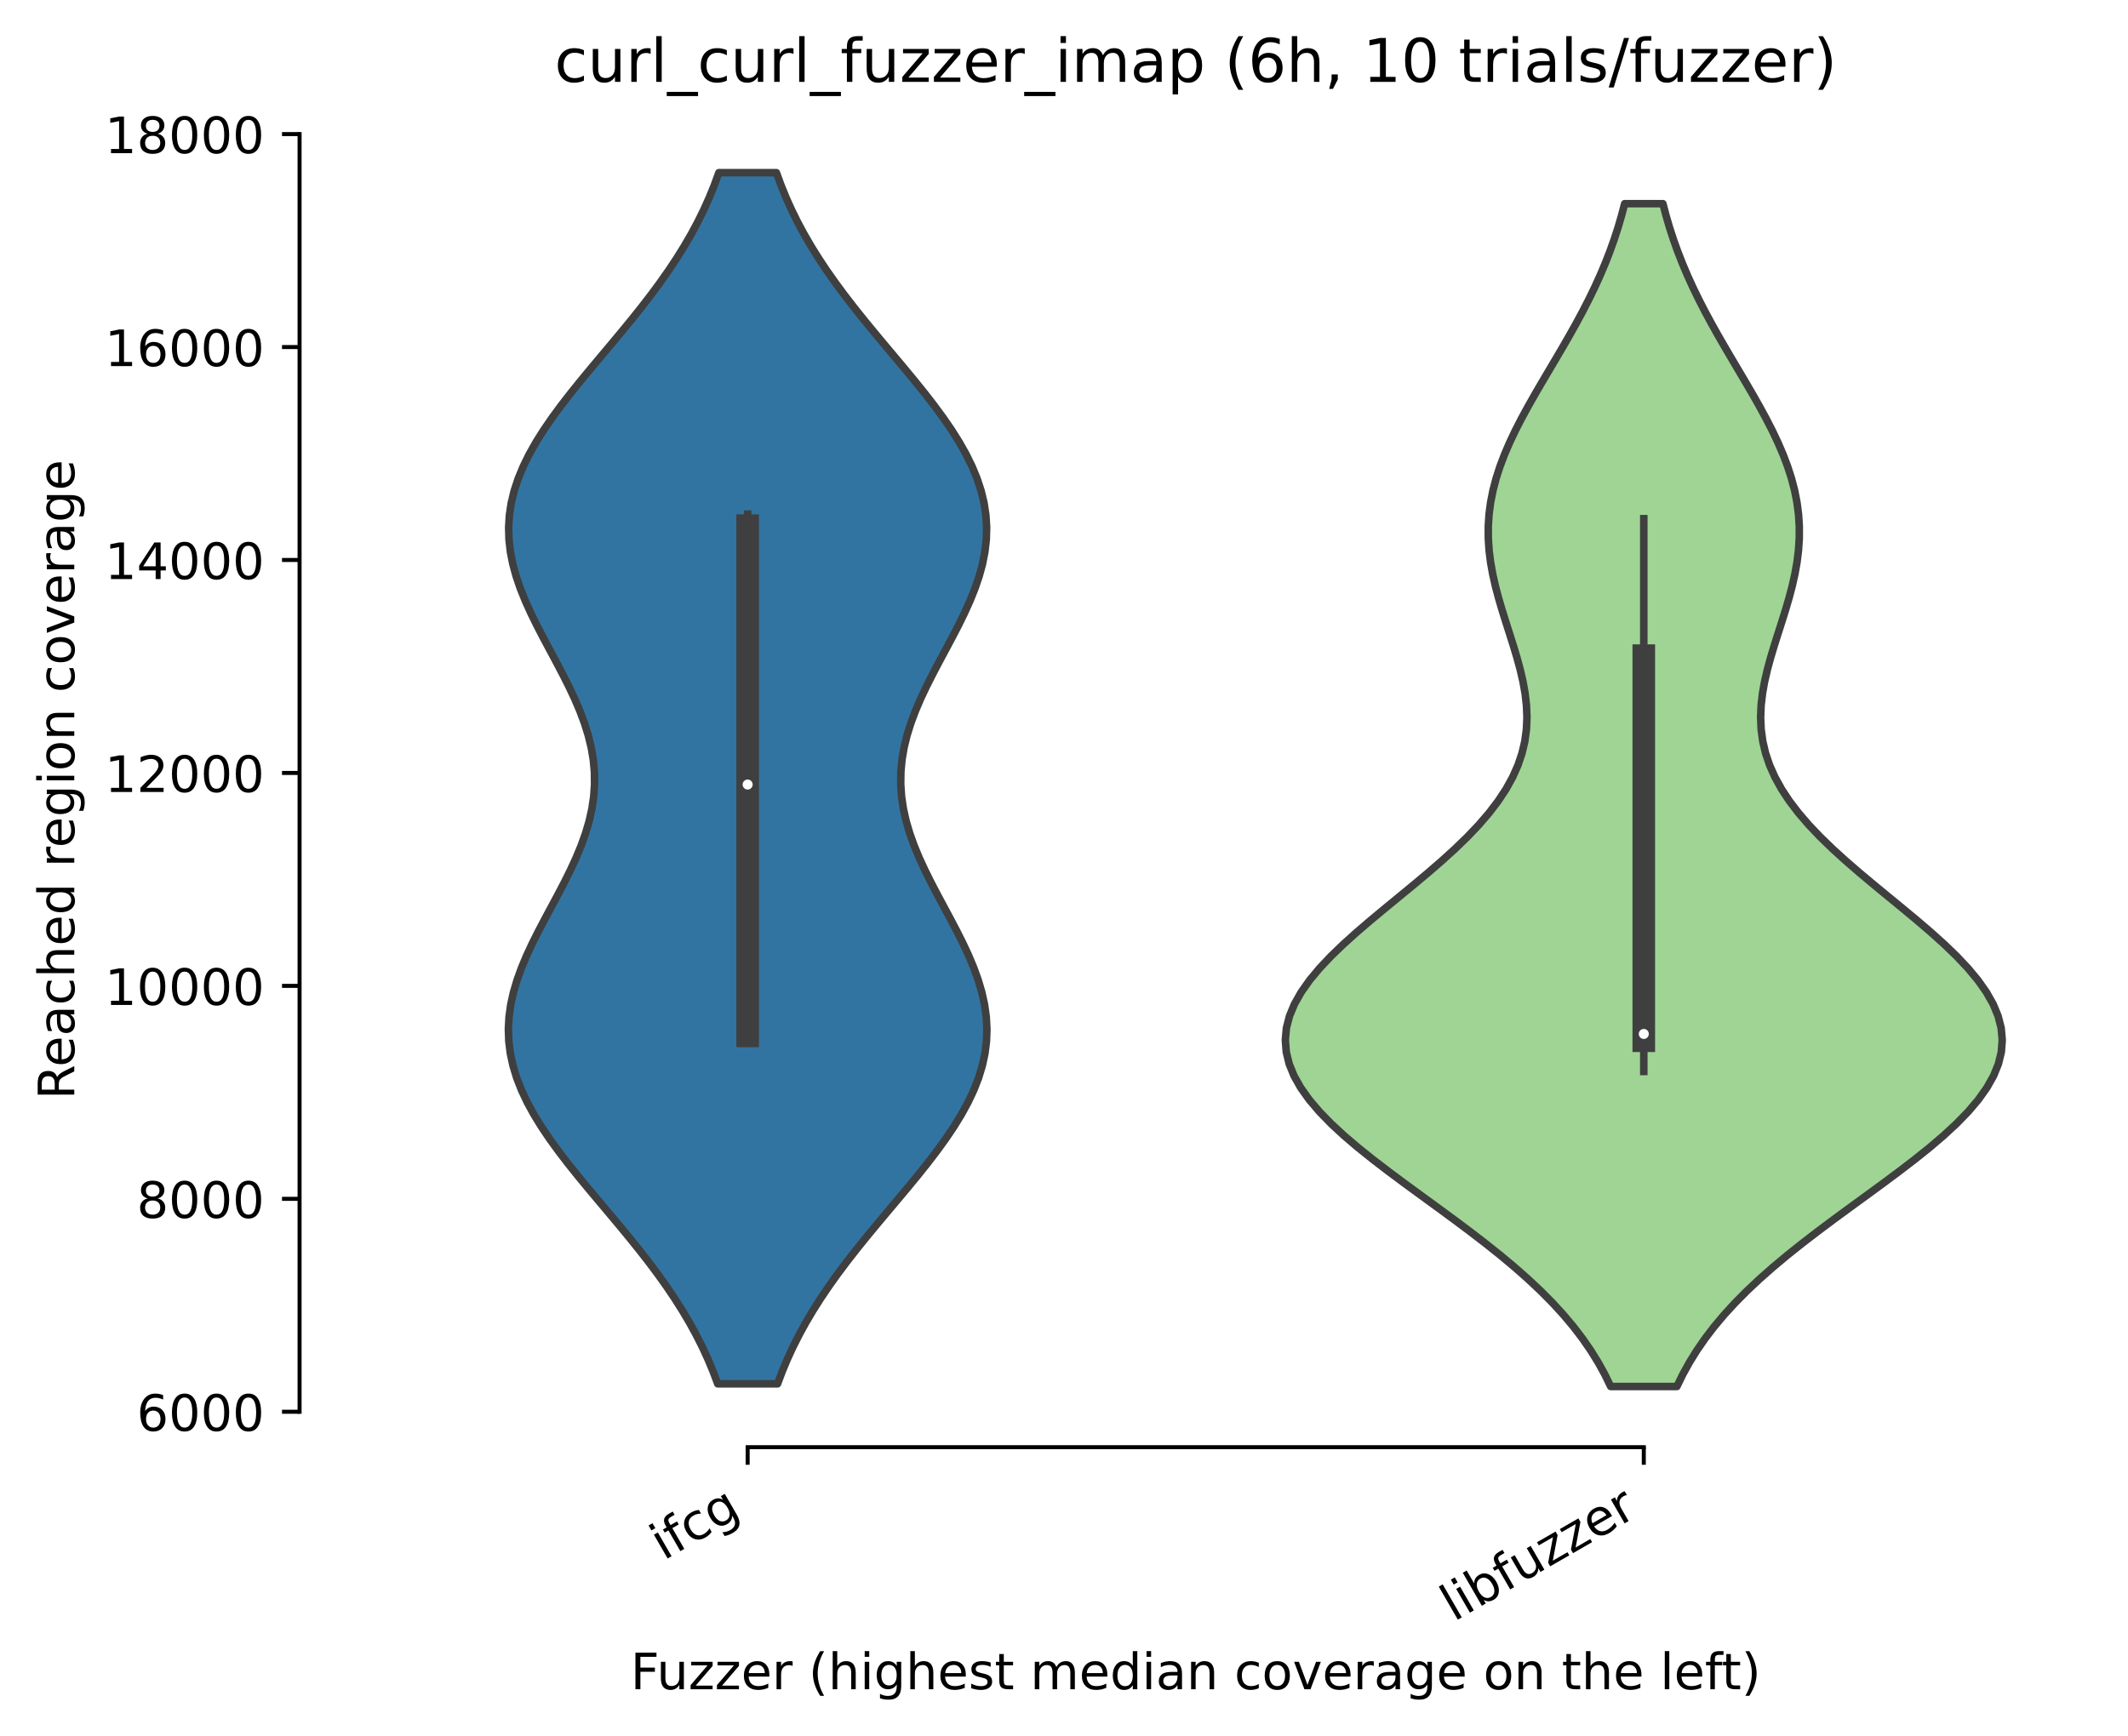 <?xml version="1.0" encoding="utf-8" standalone="no"?>
<!DOCTYPE svg PUBLIC "-//W3C//DTD SVG 1.1//EN"
  "http://www.w3.org/Graphics/SVG/1.1/DTD/svg11.dtd">
<!-- Created with matplotlib (https://matplotlib.org/) -->
<svg height="345.951pt" version="1.1" viewBox="0 0 424.011 345.951" width="424.011pt" xmlns="http://www.w3.org/2000/svg" xmlns:xlink="http://www.w3.org/1999/xlink">
 <defs>
  <style type="text/css">*{stroke-linecap:butt;stroke-linejoin:round;}</style>
 </defs>
 <g id="figure_1">
  <g id="patch_1">
   <path d="M 0 345.951 
L 424.011 345.951 
L 424.011 0 
L 0 0 
z
" style="fill:#ffffff;"/>
  </g>
  <g id="axes_1">
   <g id="patch_2">
    <path d="M 59.691 288.43 
L 416.811 288.43 
L 416.811 22.318 
L 59.691 22.318 
z
" style="fill:#ffffff;"/>
   </g>
   <g id="PolyCollection_1">
    <defs>
     <path d="M 154.93 -70.146 
L 143.011 -70.146 
L 142.094 -72.584 
L 141.076 -75.023 
L 139.954 -77.461 
L 138.726 -79.899 
L 137.389 -82.338 
L 135.945 -84.776 
L 134.396 -87.214 
L 132.746 -89.652 
L 131.002 -92.091 
L 129.172 -94.529 
L 127.267 -96.967 
L 125.3 -99.406 
L 123.287 -101.844 
L 121.245 -104.282 
L 119.193 -106.721 
L 117.152 -109.159 
L 115.144 -111.597 
L 113.192 -114.035 
L 111.32 -116.474 
L 109.549 -118.912 
L 107.903 -121.35 
L 106.403 -123.789 
L 105.068 -126.227 
L 103.917 -128.665 
L 102.962 -131.103 
L 102.217 -133.542 
L 101.689 -135.98 
L 101.381 -138.418 
L 101.295 -140.857 
L 101.427 -143.295 
L 101.768 -145.733 
L 102.306 -148.172 
L 103.026 -150.61 
L 103.907 -153.048 
L 104.929 -155.486 
L 106.064 -157.925 
L 107.286 -160.363 
L 108.567 -162.801 
L 109.875 -165.24 
L 111.181 -167.678 
L 112.455 -170.116 
L 113.667 -172.555 
L 114.791 -174.993 
L 115.801 -177.431 
L 116.675 -179.869 
L 117.392 -182.308 
L 117.938 -184.746 
L 118.299 -187.184 
L 118.468 -189.623 
L 118.441 -192.061 
L 118.219 -194.499 
L 117.807 -196.937 
L 117.214 -199.376 
L 116.453 -201.814 
L 115.541 -204.252 
L 114.499 -206.691 
L 113.351 -209.129 
L 112.121 -211.567 
L 110.838 -214.006 
L 109.532 -216.444 
L 108.232 -218.882 
L 106.968 -221.32 
L 105.771 -223.759 
L 104.668 -226.197 
L 103.687 -228.635 
L 102.851 -231.074 
L 102.183 -233.512 
L 101.701 -235.95 
L 101.419 -238.388 
L 101.349 -240.827 
L 101.497 -243.265 
L 101.866 -245.703 
L 102.455 -248.142 
L 103.258 -250.58 
L 104.267 -253.018 
L 105.469 -255.457 
L 106.848 -257.895 
L 108.388 -260.333 
L 110.067 -262.771 
L 111.864 -265.21 
L 113.757 -267.648 
L 115.723 -270.086 
L 117.738 -272.525 
L 119.78 -274.963 
L 121.827 -277.401 
L 123.859 -279.84 
L 125.857 -282.278 
L 127.805 -284.716 
L 129.687 -287.154 
L 131.492 -289.593 
L 133.208 -292.031 
L 134.829 -294.469 
L 136.347 -296.908 
L 137.761 -299.346 
L 139.066 -301.784 
L 140.265 -304.222 
L 141.357 -306.661 
L 142.347 -309.099 
L 143.237 -311.537 
L 154.704 -311.537 
L 154.704 -311.537 
L 155.595 -309.099 
L 156.584 -306.661 
L 157.676 -304.222 
L 158.875 -301.784 
L 160.181 -299.346 
L 161.594 -296.908 
L 163.113 -294.469 
L 164.733 -292.031 
L 166.45 -289.593 
L 168.254 -287.154 
L 170.137 -284.716 
L 172.084 -282.278 
L 174.083 -279.84 
L 176.115 -277.401 
L 178.162 -274.963 
L 180.203 -272.525 
L 182.218 -270.086 
L 184.184 -267.648 
L 186.077 -265.21 
L 187.874 -262.771 
L 189.554 -260.333 
L 191.093 -257.895 
L 192.473 -255.457 
L 193.675 -253.018 
L 194.683 -250.58 
L 195.487 -248.142 
L 196.075 -245.703 
L 196.444 -243.265 
L 196.592 -240.827 
L 196.522 -238.388 
L 196.24 -235.95 
L 195.758 -233.512 
L 195.09 -231.074 
L 194.254 -228.635 
L 193.273 -226.197 
L 192.17 -223.759 
L 190.973 -221.32 
L 189.709 -218.882 
L 188.409 -216.444 
L 187.103 -214.006 
L 185.82 -211.567 
L 184.591 -209.129 
L 183.442 -206.691 
L 182.4 -204.252 
L 181.488 -201.814 
L 180.727 -199.376 
L 180.134 -196.937 
L 179.722 -194.499 
L 179.5 -192.061 
L 179.473 -189.623 
L 179.642 -187.184 
L 180.004 -184.746 
L 180.549 -182.308 
L 181.266 -179.869 
L 182.14 -177.431 
L 183.15 -174.993 
L 184.274 -172.555 
L 185.486 -170.116 
L 186.76 -167.678 
L 188.066 -165.24 
L 189.375 -162.801 
L 190.655 -160.363 
L 191.877 -157.925 
L 193.013 -155.486 
L 194.034 -153.048 
L 194.916 -150.61 
L 195.635 -148.172 
L 196.173 -145.733 
L 196.514 -143.295 
L 196.646 -140.857 
L 196.56 -138.418 
L 196.253 -135.98 
L 195.724 -133.542 
L 194.979 -131.103 
L 194.025 -128.665 
L 192.873 -126.227 
L 191.538 -123.789 
L 190.038 -121.35 
L 188.392 -118.912 
L 186.622 -116.474 
L 184.749 -114.035 
L 182.797 -111.597 
L 180.789 -109.159 
L 178.748 -106.721 
L 176.696 -104.282 
L 174.654 -101.844 
L 172.641 -99.406 
L 170.675 -96.967 
L 168.77 -94.529 
L 166.94 -92.091 
L 165.195 -89.652 
L 163.545 -87.214 
L 161.996 -84.776 
L 160.552 -82.338 
L 159.216 -79.899 
L 157.987 -77.461 
L 156.865 -75.023 
L 155.847 -72.584 
L 154.93 -70.146 
z
" id="m074fa881f8" style="stroke:#3f3f3f;stroke-width:1.5;"/>
    </defs>
    <g clip-path="url(#pdf37f280e2)">
     <use style="fill:#3274a1;stroke:#3f3f3f;stroke-width:1.5;" x="0" xlink:href="#m074fa881f8" y="345.951"/>
    </g>
   </g>
   <g id="PolyCollection_2">
    <defs>
     <path d="M 334.129 -69.617 
L 320.932 -69.617 
L 319.772 -71.999 
L 318.46 -74.38 
L 316.986 -76.761 
L 315.343 -79.142 
L 313.523 -81.524 
L 311.524 -83.905 
L 309.343 -86.286 
L 306.982 -88.667 
L 304.447 -91.049 
L 301.747 -93.43 
L 298.895 -95.811 
L 295.908 -98.192 
L 292.809 -100.574 
L 289.623 -102.955 
L 286.38 -105.336 
L 283.114 -107.717 
L 279.861 -110.098 
L 276.661 -112.48 
L 273.554 -114.861 
L 270.584 -117.242 
L 267.791 -119.623 
L 265.217 -122.005 
L 262.901 -124.386 
L 260.879 -126.767 
L 259.183 -129.148 
L 257.839 -131.53 
L 256.87 -133.911 
L 256.29 -136.292 
L 256.107 -138.673 
L 256.322 -141.055 
L 256.93 -143.436 
L 257.917 -145.817 
L 259.263 -148.198 
L 260.941 -150.58 
L 262.92 -152.961 
L 265.163 -155.342 
L 267.629 -157.723 
L 270.273 -160.105 
L 273.049 -162.486 
L 275.911 -164.867 
L 278.812 -167.248 
L 281.705 -169.63 
L 284.547 -172.011 
L 287.298 -174.392 
L 289.918 -176.773 
L 292.376 -179.155 
L 294.642 -181.536 
L 296.693 -183.917 
L 298.511 -186.298 
L 300.081 -188.679 
L 301.398 -191.061 
L 302.458 -193.442 
L 303.263 -195.823 
L 303.822 -198.204 
L 304.146 -200.586 
L 304.25 -202.967 
L 304.155 -205.348 
L 303.883 -207.729 
L 303.458 -210.111 
L 302.907 -212.492 
L 302.26 -214.873 
L 301.545 -217.254 
L 300.791 -219.636 
L 300.028 -222.017 
L 299.284 -224.398 
L 298.586 -226.779 
L 297.957 -229.161 
L 297.422 -231.542 
L 296.998 -233.923 
L 296.702 -236.304 
L 296.548 -238.686 
L 296.545 -241.067 
L 296.698 -243.448 
L 297.01 -245.829 
L 297.48 -248.211 
L 298.102 -250.592 
L 298.868 -252.973 
L 299.77 -255.354 
L 300.793 -257.736 
L 301.922 -260.117 
L 303.142 -262.498 
L 304.436 -264.879 
L 305.784 -267.261 
L 307.171 -269.642 
L 308.577 -272.023 
L 309.987 -274.404 
L 311.385 -276.785 
L 312.757 -279.167 
L 314.089 -281.548 
L 315.371 -283.929 
L 316.594 -286.31 
L 317.75 -288.692 
L 318.834 -291.073 
L 319.842 -293.454 
L 320.772 -295.835 
L 321.624 -298.217 
L 322.398 -300.598 
L 323.096 -302.979 
L 323.721 -305.36 
L 331.34 -305.36 
L 331.34 -305.36 
L 331.965 -302.979 
L 332.663 -300.598 
L 333.437 -298.217 
L 334.289 -295.835 
L 335.219 -293.454 
L 336.227 -291.073 
L 337.311 -288.692 
L 338.468 -286.31 
L 339.69 -283.929 
L 340.972 -281.548 
L 342.304 -279.167 
L 343.676 -276.785 
L 345.074 -274.404 
L 346.484 -272.023 
L 347.89 -269.642 
L 349.277 -267.261 
L 350.626 -264.879 
L 351.919 -262.498 
L 353.139 -260.117 
L 354.269 -257.736 
L 355.292 -255.354 
L 356.193 -252.973 
L 356.96 -250.592 
L 357.582 -248.211 
L 358.051 -245.829 
L 358.363 -243.448 
L 358.516 -241.067 
L 358.513 -238.686 
L 358.359 -236.304 
L 358.063 -233.923 
L 357.64 -231.542 
L 357.104 -229.161 
L 356.475 -226.779 
L 355.777 -224.398 
L 355.033 -222.017 
L 354.27 -219.636 
L 353.517 -217.254 
L 352.801 -214.873 
L 352.154 -212.492 
L 351.604 -210.111 
L 351.179 -207.729 
L 350.906 -205.348 
L 350.811 -202.967 
L 350.915 -200.586 
L 351.239 -198.204 
L 351.798 -195.823 
L 352.603 -193.442 
L 353.663 -191.061 
L 354.98 -188.679 
L 356.551 -186.298 
L 358.368 -183.917 
L 360.419 -181.536 
L 362.685 -179.155 
L 365.143 -176.773 
L 367.764 -174.392 
L 370.514 -172.011 
L 373.356 -169.63 
L 376.249 -167.248 
L 379.15 -164.867 
L 382.012 -162.486 
L 384.789 -160.105 
L 387.433 -157.723 
L 389.898 -155.342 
L 392.141 -152.961 
L 394.12 -150.58 
L 395.799 -148.198 
L 397.145 -145.817 
L 398.131 -143.436 
L 398.739 -141.055 
L 398.955 -138.673 
L 398.772 -136.292 
L 398.191 -133.911 
L 397.222 -131.53 
L 395.878 -129.148 
L 394.182 -126.767 
L 392.16 -124.386 
L 389.844 -122.005 
L 387.27 -119.623 
L 384.477 -117.242 
L 381.507 -114.861 
L 378.401 -112.48 
L 375.2 -110.098 
L 371.948 -107.717 
L 368.681 -105.336 
L 365.438 -102.955 
L 362.252 -100.574 
L 359.153 -98.192 
L 356.166 -95.811 
L 353.314 -93.43 
L 350.614 -91.049 
L 348.079 -88.667 
L 345.719 -86.286 
L 343.538 -83.905 
L 341.538 -81.524 
L 339.718 -79.142 
L 338.075 -76.761 
L 336.601 -74.38 
L 335.289 -71.999 
L 334.129 -69.617 
z
" id="m771ebca1ab" style="stroke:#3f3f3f;stroke-width:1.5;"/>
    </defs>
    <g clip-path="url(#pdf37f280e2)">
     <use style="fill:#9fd495;stroke:#3f3f3f;stroke-width:1.5;" x="0" xlink:href="#m771ebca1ab" y="345.951"/>
    </g>
   </g>
   <g id="matplotlib.axis_1">
    <g id="xtick_1">
     <g id="line2d_1">
      <defs>
       <path d="M 0 0 
L 0 3.5 
" id="m124150f7a0" style="stroke:#000000;stroke-width:0.8;"/>
      </defs>
      <g>
       <use style="stroke:#000000;stroke-width:0.8;" x="148.971" xlink:href="#m124150f7a0" y="288.43"/>
      </g>
     </g>
     <g id="text_1">
      <!-- ifcg -->
      <g transform="translate(132.216 311.083)rotate(-30)scale(0.1 -0.1)">
       <defs>
        <path d="M 9.422 54.688 
L 18.406 54.688 
L 18.406 0 
L 9.422 0 
z
M 9.422 75.984 
L 18.406 75.984 
L 18.406 64.594 
L 9.422 64.594 
z
" id="DejaVuSans-105"/>
        <path d="M 37.109 75.984 
L 37.109 68.5 
L 28.516 68.5 
Q 23.688 68.5 21.797 66.547 
Q 19.922 64.594 19.922 59.516 
L 19.922 54.688 
L 34.719 54.688 
L 34.719 47.703 
L 19.922 47.703 
L 19.922 0 
L 10.891 0 
L 10.891 47.703 
L 2.297 47.703 
L 2.297 54.688 
L 10.891 54.688 
L 10.891 58.5 
Q 10.891 67.625 15.141 71.797 
Q 19.391 75.984 28.609 75.984 
z
" id="DejaVuSans-102"/>
        <path d="M 48.781 52.594 
L 48.781 44.188 
Q 44.969 46.297 41.141 47.344 
Q 37.312 48.391 33.406 48.391 
Q 24.656 48.391 19.812 42.844 
Q 14.984 37.312 14.984 27.297 
Q 14.984 17.281 19.812 11.734 
Q 24.656 6.203 33.406 6.203 
Q 37.312 6.203 41.141 7.25 
Q 44.969 8.297 48.781 10.406 
L 48.781 2.094 
Q 45.016 0.344 40.984 -0.531 
Q 36.969 -1.422 32.422 -1.422 
Q 20.062 -1.422 12.781 6.344 
Q 5.516 14.109 5.516 27.297 
Q 5.516 40.672 12.859 48.328 
Q 20.219 56 33.016 56 
Q 37.156 56 41.109 55.141 
Q 45.062 54.297 48.781 52.594 
z
" id="DejaVuSans-99"/>
        <path d="M 45.406 27.984 
Q 45.406 37.75 41.375 43.109 
Q 37.359 48.484 30.078 48.484 
Q 22.859 48.484 18.828 43.109 
Q 14.797 37.75 14.797 27.984 
Q 14.797 18.266 18.828 12.891 
Q 22.859 7.516 30.078 7.516 
Q 37.359 7.516 41.375 12.891 
Q 45.406 18.266 45.406 27.984 
z
M 54.391 6.781 
Q 54.391 -7.172 48.188 -13.984 
Q 42 -20.797 29.203 -20.797 
Q 24.469 -20.797 20.266 -20.094 
Q 16.062 -19.391 12.109 -17.922 
L 12.109 -9.188 
Q 16.062 -11.328 19.922 -12.344 
Q 23.781 -13.375 27.781 -13.375 
Q 36.625 -13.375 41.016 -8.766 
Q 45.406 -4.156 45.406 5.172 
L 45.406 9.625 
Q 42.625 4.781 38.281 2.391 
Q 33.938 0 27.875 0 
Q 17.828 0 11.672 7.656 
Q 5.516 15.328 5.516 27.984 
Q 5.516 40.672 11.672 48.328 
Q 17.828 56 27.875 56 
Q 33.938 56 38.281 53.609 
Q 42.625 51.219 45.406 46.391 
L 45.406 54.688 
L 54.391 54.688 
z
" id="DejaVuSans-103"/>
       </defs>
       <use xlink:href="#DejaVuSans-105"/>
       <use x="27.783" xlink:href="#DejaVuSans-102"/>
       <use x="62.988" xlink:href="#DejaVuSans-99"/>
       <use x="117.969" xlink:href="#DejaVuSans-103"/>
      </g>
     </g>
    </g>
    <g id="xtick_2">
     <g id="line2d_2">
      <g>
       <use style="stroke:#000000;stroke-width:0.8;" x="327.531" xlink:href="#m124150f7a0" y="288.43"/>
      </g>
     </g>
     <g id="text_2">
      <!-- libfuzzer -->
      <g transform="translate(289.664 323.272)rotate(-30)scale(0.1 -0.1)">
       <defs>
        <path d="M 9.422 75.984 
L 18.406 75.984 
L 18.406 0 
L 9.422 0 
z
" id="DejaVuSans-108"/>
        <path d="M 48.688 27.297 
Q 48.688 37.203 44.609 42.844 
Q 40.531 48.484 33.406 48.484 
Q 26.266 48.484 22.188 42.844 
Q 18.109 37.203 18.109 27.297 
Q 18.109 17.391 22.188 11.75 
Q 26.266 6.109 33.406 6.109 
Q 40.531 6.109 44.609 11.75 
Q 48.688 17.391 48.688 27.297 
z
M 18.109 46.391 
Q 20.953 51.266 25.266 53.625 
Q 29.594 56 35.594 56 
Q 45.562 56 51.781 48.094 
Q 58.016 40.188 58.016 27.297 
Q 58.016 14.406 51.781 6.484 
Q 45.562 -1.422 35.594 -1.422 
Q 29.594 -1.422 25.266 0.953 
Q 20.953 3.328 18.109 8.203 
L 18.109 0 
L 9.078 0 
L 9.078 75.984 
L 18.109 75.984 
z
" id="DejaVuSans-98"/>
        <path d="M 8.5 21.578 
L 8.5 54.688 
L 17.484 54.688 
L 17.484 21.922 
Q 17.484 14.156 20.5 10.266 
Q 23.531 6.391 29.594 6.391 
Q 36.859 6.391 41.078 11.031 
Q 45.312 15.672 45.312 23.688 
L 45.312 54.688 
L 54.297 54.688 
L 54.297 0 
L 45.312 0 
L 45.312 8.406 
Q 42.047 3.422 37.719 1 
Q 33.406 -1.422 27.688 -1.422 
Q 18.266 -1.422 13.375 4.438 
Q 8.5 10.297 8.5 21.578 
z
M 31.109 56 
z
" id="DejaVuSans-117"/>
        <path d="M 5.516 54.688 
L 48.188 54.688 
L 48.188 46.484 
L 14.406 7.172 
L 48.188 7.172 
L 48.188 0 
L 4.297 0 
L 4.297 8.203 
L 38.094 47.516 
L 5.516 47.516 
z
" id="DejaVuSans-122"/>
        <path d="M 56.203 29.594 
L 56.203 25.203 
L 14.891 25.203 
Q 15.484 15.922 20.484 11.062 
Q 25.484 6.203 34.422 6.203 
Q 39.594 6.203 44.453 7.469 
Q 49.312 8.734 54.109 11.281 
L 54.109 2.781 
Q 49.266 0.734 44.188 -0.344 
Q 39.109 -1.422 33.891 -1.422 
Q 20.797 -1.422 13.156 6.188 
Q 5.516 13.812 5.516 26.812 
Q 5.516 40.234 12.766 48.109 
Q 20.016 56 32.328 56 
Q 43.359 56 49.781 48.891 
Q 56.203 41.797 56.203 29.594 
z
M 47.219 32.234 
Q 47.125 39.594 43.094 43.984 
Q 39.062 48.391 32.422 48.391 
Q 24.906 48.391 20.391 44.141 
Q 15.875 39.891 15.188 32.172 
z
" id="DejaVuSans-101"/>
        <path d="M 41.109 46.297 
Q 39.594 47.172 37.812 47.578 
Q 36.031 48 33.891 48 
Q 26.266 48 22.188 43.047 
Q 18.109 38.094 18.109 28.812 
L 18.109 0 
L 9.078 0 
L 9.078 54.688 
L 18.109 54.688 
L 18.109 46.188 
Q 20.953 51.172 25.484 53.578 
Q 30.031 56 36.531 56 
Q 37.453 56 38.578 55.875 
Q 39.703 55.766 41.062 55.516 
z
" id="DejaVuSans-114"/>
       </defs>
       <use xlink:href="#DejaVuSans-108"/>
       <use x="27.783" xlink:href="#DejaVuSans-105"/>
       <use x="55.566" xlink:href="#DejaVuSans-98"/>
       <use x="119.043" xlink:href="#DejaVuSans-102"/>
       <use x="154.248" xlink:href="#DejaVuSans-117"/>
       <use x="217.627" xlink:href="#DejaVuSans-122"/>
       <use x="270.117" xlink:href="#DejaVuSans-122"/>
       <use x="322.607" xlink:href="#DejaVuSans-101"/>
       <use x="384.131" xlink:href="#DejaVuSans-114"/>
      </g>
     </g>
    </g>
    <g id="text_3">
     <!-- Fuzzer (highest median coverage on the left) -->
     <g transform="translate(125.633 336.672)scale(0.1 -0.1)">
      <defs>
       <path d="M 9.812 72.906 
L 51.703 72.906 
L 51.703 64.594 
L 19.672 64.594 
L 19.672 43.109 
L 48.578 43.109 
L 48.578 34.812 
L 19.672 34.812 
L 19.672 0 
L 9.812 0 
z
" id="DejaVuSans-70"/>
       <path id="DejaVuSans-32"/>
       <path d="M 31 75.875 
Q 24.469 64.656 21.281 53.656 
Q 18.109 42.672 18.109 31.391 
Q 18.109 20.125 21.312 9.062 
Q 24.516 -2 31 -13.188 
L 23.188 -13.188 
Q 15.875 -1.703 12.234 9.375 
Q 8.594 20.453 8.594 31.391 
Q 8.594 42.281 12.203 53.312 
Q 15.828 64.359 23.188 75.875 
z
" id="DejaVuSans-40"/>
       <path d="M 54.891 33.016 
L 54.891 0 
L 45.906 0 
L 45.906 32.719 
Q 45.906 40.484 42.875 44.328 
Q 39.844 48.188 33.797 48.188 
Q 26.516 48.188 22.312 43.547 
Q 18.109 38.922 18.109 30.906 
L 18.109 0 
L 9.078 0 
L 9.078 75.984 
L 18.109 75.984 
L 18.109 46.188 
Q 21.344 51.125 25.703 53.562 
Q 30.078 56 35.797 56 
Q 45.219 56 50.047 50.172 
Q 54.891 44.344 54.891 33.016 
z
" id="DejaVuSans-104"/>
       <path d="M 44.281 53.078 
L 44.281 44.578 
Q 40.484 46.531 36.375 47.5 
Q 32.281 48.484 27.875 48.484 
Q 21.188 48.484 17.844 46.438 
Q 14.5 44.391 14.5 40.281 
Q 14.5 37.156 16.891 35.375 
Q 19.281 33.594 26.516 31.984 
L 29.594 31.297 
Q 39.156 29.25 43.188 25.516 
Q 47.219 21.781 47.219 15.094 
Q 47.219 7.469 41.188 3.016 
Q 35.156 -1.422 24.609 -1.422 
Q 20.219 -1.422 15.453 -0.562 
Q 10.688 0.297 5.422 2 
L 5.422 11.281 
Q 10.406 8.688 15.234 7.391 
Q 20.062 6.109 24.812 6.109 
Q 31.156 6.109 34.562 8.281 
Q 37.984 10.453 37.984 14.406 
Q 37.984 18.062 35.516 20.016 
Q 33.062 21.969 24.703 23.781 
L 21.578 24.516 
Q 13.234 26.266 9.516 29.906 
Q 5.812 33.547 5.812 39.891 
Q 5.812 47.609 11.281 51.797 
Q 16.75 56 26.812 56 
Q 31.781 56 36.172 55.266 
Q 40.578 54.547 44.281 53.078 
z
" id="DejaVuSans-115"/>
       <path d="M 18.312 70.219 
L 18.312 54.688 
L 36.812 54.688 
L 36.812 47.703 
L 18.312 47.703 
L 18.312 18.016 
Q 18.312 11.328 20.141 9.422 
Q 21.969 7.516 27.594 7.516 
L 36.812 7.516 
L 36.812 0 
L 27.594 0 
Q 17.188 0 13.234 3.875 
Q 9.281 7.766 9.281 18.016 
L 9.281 47.703 
L 2.688 47.703 
L 2.688 54.688 
L 9.281 54.688 
L 9.281 70.219 
z
" id="DejaVuSans-116"/>
       <path d="M 52 44.188 
Q 55.375 50.25 60.062 53.125 
Q 64.75 56 71.094 56 
Q 79.641 56 84.281 50.016 
Q 88.922 44.047 88.922 33.016 
L 88.922 0 
L 79.891 0 
L 79.891 32.719 
Q 79.891 40.578 77.094 44.375 
Q 74.312 48.188 68.609 48.188 
Q 61.625 48.188 57.562 43.547 
Q 53.516 38.922 53.516 30.906 
L 53.516 0 
L 44.484 0 
L 44.484 32.719 
Q 44.484 40.625 41.703 44.406 
Q 38.922 48.188 33.109 48.188 
Q 26.219 48.188 22.156 43.531 
Q 18.109 38.875 18.109 30.906 
L 18.109 0 
L 9.078 0 
L 9.078 54.688 
L 18.109 54.688 
L 18.109 46.188 
Q 21.188 51.219 25.484 53.609 
Q 29.781 56 35.688 56 
Q 41.656 56 45.828 52.969 
Q 50 49.953 52 44.188 
z
" id="DejaVuSans-109"/>
       <path d="M 45.406 46.391 
L 45.406 75.984 
L 54.391 75.984 
L 54.391 0 
L 45.406 0 
L 45.406 8.203 
Q 42.578 3.328 38.25 0.953 
Q 33.938 -1.422 27.875 -1.422 
Q 17.969 -1.422 11.734 6.484 
Q 5.516 14.406 5.516 27.297 
Q 5.516 40.188 11.734 48.094 
Q 17.969 56 27.875 56 
Q 33.938 56 38.25 53.625 
Q 42.578 51.266 45.406 46.391 
z
M 14.797 27.297 
Q 14.797 17.391 18.875 11.75 
Q 22.953 6.109 30.078 6.109 
Q 37.203 6.109 41.297 11.75 
Q 45.406 17.391 45.406 27.297 
Q 45.406 37.203 41.297 42.844 
Q 37.203 48.484 30.078 48.484 
Q 22.953 48.484 18.875 42.844 
Q 14.797 37.203 14.797 27.297 
z
" id="DejaVuSans-100"/>
       <path d="M 34.281 27.484 
Q 23.391 27.484 19.188 25 
Q 14.984 22.516 14.984 16.5 
Q 14.984 11.719 18.141 8.906 
Q 21.297 6.109 26.703 6.109 
Q 34.188 6.109 38.703 11.406 
Q 43.219 16.703 43.219 25.484 
L 43.219 27.484 
z
M 52.203 31.203 
L 52.203 0 
L 43.219 0 
L 43.219 8.297 
Q 40.141 3.328 35.547 0.953 
Q 30.953 -1.422 24.312 -1.422 
Q 15.922 -1.422 10.953 3.297 
Q 6 8.016 6 15.922 
Q 6 25.141 12.172 29.828 
Q 18.359 34.516 30.609 34.516 
L 43.219 34.516 
L 43.219 35.406 
Q 43.219 41.609 39.141 45 
Q 35.062 48.391 27.688 48.391 
Q 23 48.391 18.547 47.266 
Q 14.109 46.141 10.016 43.891 
L 10.016 52.203 
Q 14.938 54.109 19.578 55.047 
Q 24.219 56 28.609 56 
Q 40.484 56 46.344 49.844 
Q 52.203 43.703 52.203 31.203 
z
" id="DejaVuSans-97"/>
       <path d="M 54.891 33.016 
L 54.891 0 
L 45.906 0 
L 45.906 32.719 
Q 45.906 40.484 42.875 44.328 
Q 39.844 48.188 33.797 48.188 
Q 26.516 48.188 22.312 43.547 
Q 18.109 38.922 18.109 30.906 
L 18.109 0 
L 9.078 0 
L 9.078 54.688 
L 18.109 54.688 
L 18.109 46.188 
Q 21.344 51.125 25.703 53.562 
Q 30.078 56 35.797 56 
Q 45.219 56 50.047 50.172 
Q 54.891 44.344 54.891 33.016 
z
" id="DejaVuSans-110"/>
       <path d="M 30.609 48.391 
Q 23.391 48.391 19.188 42.75 
Q 14.984 37.109 14.984 27.297 
Q 14.984 17.484 19.156 11.844 
Q 23.344 6.203 30.609 6.203 
Q 37.797 6.203 41.984 11.859 
Q 46.188 17.531 46.188 27.297 
Q 46.188 37.016 41.984 42.703 
Q 37.797 48.391 30.609 48.391 
z
M 30.609 56 
Q 42.328 56 49.016 48.375 
Q 55.719 40.766 55.719 27.297 
Q 55.719 13.875 49.016 6.219 
Q 42.328 -1.422 30.609 -1.422 
Q 18.844 -1.422 12.172 6.219 
Q 5.516 13.875 5.516 27.297 
Q 5.516 40.766 12.172 48.375 
Q 18.844 56 30.609 56 
z
" id="DejaVuSans-111"/>
       <path d="M 2.984 54.688 
L 12.5 54.688 
L 29.594 8.797 
L 46.688 54.688 
L 56.203 54.688 
L 35.688 0 
L 23.484 0 
z
" id="DejaVuSans-118"/>
       <path d="M 8.016 75.875 
L 15.828 75.875 
Q 23.141 64.359 26.781 53.312 
Q 30.422 42.281 30.422 31.391 
Q 30.422 20.453 26.781 9.375 
Q 23.141 -1.703 15.828 -13.188 
L 8.016 -13.188 
Q 14.5 -2 17.703 9.062 
Q 20.906 20.125 20.906 31.391 
Q 20.906 42.672 17.703 53.656 
Q 14.5 64.656 8.016 75.875 
z
" id="DejaVuSans-41"/>
      </defs>
      <use xlink:href="#DejaVuSans-70"/>
      <use x="52.02" xlink:href="#DejaVuSans-117"/>
      <use x="115.398" xlink:href="#DejaVuSans-122"/>
      <use x="167.889" xlink:href="#DejaVuSans-122"/>
      <use x="220.379" xlink:href="#DejaVuSans-101"/>
      <use x="281.902" xlink:href="#DejaVuSans-114"/>
      <use x="323.016" xlink:href="#DejaVuSans-32"/>
      <use x="354.803" xlink:href="#DejaVuSans-40"/>
      <use x="393.816" xlink:href="#DejaVuSans-104"/>
      <use x="457.195" xlink:href="#DejaVuSans-105"/>
      <use x="484.979" xlink:href="#DejaVuSans-103"/>
      <use x="548.455" xlink:href="#DejaVuSans-104"/>
      <use x="611.834" xlink:href="#DejaVuSans-101"/>
      <use x="673.357" xlink:href="#DejaVuSans-115"/>
      <use x="725.457" xlink:href="#DejaVuSans-116"/>
      <use x="764.666" xlink:href="#DejaVuSans-32"/>
      <use x="796.453" xlink:href="#DejaVuSans-109"/>
      <use x="893.865" xlink:href="#DejaVuSans-101"/>
      <use x="955.389" xlink:href="#DejaVuSans-100"/>
      <use x="1018.865" xlink:href="#DejaVuSans-105"/>
      <use x="1046.648" xlink:href="#DejaVuSans-97"/>
      <use x="1107.928" xlink:href="#DejaVuSans-110"/>
      <use x="1171.307" xlink:href="#DejaVuSans-32"/>
      <use x="1203.094" xlink:href="#DejaVuSans-99"/>
      <use x="1258.074" xlink:href="#DejaVuSans-111"/>
      <use x="1319.256" xlink:href="#DejaVuSans-118"/>
      <use x="1378.436" xlink:href="#DejaVuSans-101"/>
      <use x="1439.959" xlink:href="#DejaVuSans-114"/>
      <use x="1481.072" xlink:href="#DejaVuSans-97"/>
      <use x="1542.352" xlink:href="#DejaVuSans-103"/>
      <use x="1605.828" xlink:href="#DejaVuSans-101"/>
      <use x="1667.352" xlink:href="#DejaVuSans-32"/>
      <use x="1699.139" xlink:href="#DejaVuSans-111"/>
      <use x="1760.32" xlink:href="#DejaVuSans-110"/>
      <use x="1823.699" xlink:href="#DejaVuSans-32"/>
      <use x="1855.486" xlink:href="#DejaVuSans-116"/>
      <use x="1894.695" xlink:href="#DejaVuSans-104"/>
      <use x="1958.074" xlink:href="#DejaVuSans-101"/>
      <use x="2019.598" xlink:href="#DejaVuSans-32"/>
      <use x="2051.385" xlink:href="#DejaVuSans-108"/>
      <use x="2079.168" xlink:href="#DejaVuSans-101"/>
      <use x="2140.691" xlink:href="#DejaVuSans-102"/>
      <use x="2174.146" xlink:href="#DejaVuSans-116"/>
      <use x="2213.355" xlink:href="#DejaVuSans-41"/>
     </g>
    </g>
   </g>
   <g id="matplotlib.axis_2">
    <g id="ytick_1">
     <g id="line2d_3">
      <defs>
       <path d="M 0 0 
L -3.5 0 
" id="mf63f69b52a" style="stroke:#000000;stroke-width:0.8;"/>
      </defs>
      <g>
       <use style="stroke:#000000;stroke-width:0.8;" x="59.691" xlink:href="#mf63f69b52a" y="281.372"/>
      </g>
     </g>
     <g id="text_4">
      <!-- 6000 -->
      <g transform="translate(27.241 285.171)scale(0.1 -0.1)">
       <defs>
        <path d="M 33.016 40.375 
Q 26.375 40.375 22.484 35.828 
Q 18.609 31.297 18.609 23.391 
Q 18.609 15.531 22.484 10.953 
Q 26.375 6.391 33.016 6.391 
Q 39.656 6.391 43.531 10.953 
Q 47.406 15.531 47.406 23.391 
Q 47.406 31.297 43.531 35.828 
Q 39.656 40.375 33.016 40.375 
z
M 52.594 71.297 
L 52.594 62.312 
Q 48.875 64.062 45.094 64.984 
Q 41.312 65.922 37.594 65.922 
Q 27.828 65.922 22.672 59.328 
Q 17.531 52.734 16.797 39.406 
Q 19.672 43.656 24.016 45.922 
Q 28.375 48.188 33.594 48.188 
Q 44.578 48.188 50.953 41.516 
Q 57.328 34.859 57.328 23.391 
Q 57.328 12.156 50.688 5.359 
Q 44.047 -1.422 33.016 -1.422 
Q 20.359 -1.422 13.672 8.266 
Q 6.984 17.969 6.984 36.375 
Q 6.984 53.656 15.188 63.938 
Q 23.391 74.219 37.203 74.219 
Q 40.922 74.219 44.703 73.484 
Q 48.484 72.75 52.594 71.297 
z
" id="DejaVuSans-54"/>
        <path d="M 31.781 66.406 
Q 24.172 66.406 20.328 58.906 
Q 16.5 51.422 16.5 36.375 
Q 16.5 21.391 20.328 13.891 
Q 24.172 6.391 31.781 6.391 
Q 39.453 6.391 43.281 13.891 
Q 47.125 21.391 47.125 36.375 
Q 47.125 51.422 43.281 58.906 
Q 39.453 66.406 31.781 66.406 
z
M 31.781 74.219 
Q 44.047 74.219 50.516 64.516 
Q 56.984 54.828 56.984 36.375 
Q 56.984 17.969 50.516 8.266 
Q 44.047 -1.422 31.781 -1.422 
Q 19.531 -1.422 13.062 8.266 
Q 6.594 17.969 6.594 36.375 
Q 6.594 54.828 13.062 64.516 
Q 19.531 74.219 31.781 74.219 
z
" id="DejaVuSans-48"/>
       </defs>
       <use xlink:href="#DejaVuSans-54"/>
       <use x="63.623" xlink:href="#DejaVuSans-48"/>
       <use x="127.246" xlink:href="#DejaVuSans-48"/>
       <use x="190.869" xlink:href="#DejaVuSans-48"/>
      </g>
     </g>
    </g>
    <g id="ytick_2">
     <g id="line2d_4">
      <g>
       <use style="stroke:#000000;stroke-width:0.8;" x="59.691" xlink:href="#mf63f69b52a" y="238.931"/>
      </g>
     </g>
     <g id="text_5">
      <!-- 8000 -->
      <g transform="translate(27.241 242.73)scale(0.1 -0.1)">
       <defs>
        <path d="M 31.781 34.625 
Q 24.75 34.625 20.719 30.859 
Q 16.703 27.094 16.703 20.516 
Q 16.703 13.922 20.719 10.156 
Q 24.75 6.391 31.781 6.391 
Q 38.812 6.391 42.859 10.172 
Q 46.922 13.969 46.922 20.516 
Q 46.922 27.094 42.891 30.859 
Q 38.875 34.625 31.781 34.625 
z
M 21.922 38.812 
Q 15.578 40.375 12.031 44.719 
Q 8.5 49.078 8.5 55.328 
Q 8.5 64.062 14.719 69.141 
Q 20.953 74.219 31.781 74.219 
Q 42.672 74.219 48.875 69.141 
Q 55.078 64.062 55.078 55.328 
Q 55.078 49.078 51.531 44.719 
Q 48 40.375 41.703 38.812 
Q 48.828 37.156 52.797 32.312 
Q 56.781 27.484 56.781 20.516 
Q 56.781 9.906 50.312 4.234 
Q 43.844 -1.422 31.781 -1.422 
Q 19.734 -1.422 13.25 4.234 
Q 6.781 9.906 6.781 20.516 
Q 6.781 27.484 10.781 32.312 
Q 14.797 37.156 21.922 38.812 
z
M 18.312 54.391 
Q 18.312 48.734 21.844 45.562 
Q 25.391 42.391 31.781 42.391 
Q 38.141 42.391 41.719 45.562 
Q 45.312 48.734 45.312 54.391 
Q 45.312 60.062 41.719 63.234 
Q 38.141 66.406 31.781 66.406 
Q 25.391 66.406 21.844 63.234 
Q 18.312 60.062 18.312 54.391 
z
" id="DejaVuSans-56"/>
       </defs>
       <use xlink:href="#DejaVuSans-56"/>
       <use x="63.623" xlink:href="#DejaVuSans-48"/>
       <use x="127.246" xlink:href="#DejaVuSans-48"/>
       <use x="190.869" xlink:href="#DejaVuSans-48"/>
      </g>
     </g>
    </g>
    <g id="ytick_3">
     <g id="line2d_5">
      <g>
       <use style="stroke:#000000;stroke-width:0.8;" x="59.691" xlink:href="#mf63f69b52a" y="196.49"/>
      </g>
     </g>
     <g id="text_6">
      <!-- 10000 -->
      <g transform="translate(20.878 200.289)scale(0.1 -0.1)">
       <defs>
        <path d="M 12.406 8.297 
L 28.516 8.297 
L 28.516 63.922 
L 10.984 60.406 
L 10.984 69.391 
L 28.422 72.906 
L 38.281 72.906 
L 38.281 8.297 
L 54.391 8.297 
L 54.391 0 
L 12.406 0 
z
" id="DejaVuSans-49"/>
       </defs>
       <use xlink:href="#DejaVuSans-49"/>
       <use x="63.623" xlink:href="#DejaVuSans-48"/>
       <use x="127.246" xlink:href="#DejaVuSans-48"/>
       <use x="190.869" xlink:href="#DejaVuSans-48"/>
       <use x="254.492" xlink:href="#DejaVuSans-48"/>
      </g>
     </g>
    </g>
    <g id="ytick_4">
     <g id="line2d_6">
      <g>
       <use style="stroke:#000000;stroke-width:0.8;" x="59.691" xlink:href="#mf63f69b52a" y="154.049"/>
      </g>
     </g>
     <g id="text_7">
      <!-- 12000 -->
      <g transform="translate(20.878 157.848)scale(0.1 -0.1)">
       <defs>
        <path d="M 19.188 8.297 
L 53.609 8.297 
L 53.609 0 
L 7.328 0 
L 7.328 8.297 
Q 12.938 14.109 22.625 23.891 
Q 32.328 33.688 34.812 36.531 
Q 39.547 41.844 41.422 45.531 
Q 43.312 49.219 43.312 52.781 
Q 43.312 58.594 39.234 62.25 
Q 35.156 65.922 28.609 65.922 
Q 23.969 65.922 18.812 64.312 
Q 13.672 62.703 7.812 59.422 
L 7.812 69.391 
Q 13.766 71.781 18.938 73 
Q 24.125 74.219 28.422 74.219 
Q 39.75 74.219 46.484 68.547 
Q 53.219 62.891 53.219 53.422 
Q 53.219 48.922 51.531 44.891 
Q 49.859 40.875 45.406 35.406 
Q 44.188 33.984 37.641 27.219 
Q 31.109 20.453 19.188 8.297 
z
" id="DejaVuSans-50"/>
       </defs>
       <use xlink:href="#DejaVuSans-49"/>
       <use x="63.623" xlink:href="#DejaVuSans-50"/>
       <use x="127.246" xlink:href="#DejaVuSans-48"/>
       <use x="190.869" xlink:href="#DejaVuSans-48"/>
       <use x="254.492" xlink:href="#DejaVuSans-48"/>
      </g>
     </g>
    </g>
    <g id="ytick_5">
     <g id="line2d_7">
      <g>
       <use style="stroke:#000000;stroke-width:0.8;" x="59.691" xlink:href="#mf63f69b52a" y="111.608"/>
      </g>
     </g>
     <g id="text_8">
      <!-- 14000 -->
      <g transform="translate(20.878 115.407)scale(0.1 -0.1)">
       <defs>
        <path d="M 37.797 64.312 
L 12.891 25.391 
L 37.797 25.391 
z
M 35.203 72.906 
L 47.609 72.906 
L 47.609 25.391 
L 58.016 25.391 
L 58.016 17.188 
L 47.609 17.188 
L 47.609 0 
L 37.797 0 
L 37.797 17.188 
L 4.891 17.188 
L 4.891 26.703 
z
" id="DejaVuSans-52"/>
       </defs>
       <use xlink:href="#DejaVuSans-49"/>
       <use x="63.623" xlink:href="#DejaVuSans-52"/>
       <use x="127.246" xlink:href="#DejaVuSans-48"/>
       <use x="190.869" xlink:href="#DejaVuSans-48"/>
       <use x="254.492" xlink:href="#DejaVuSans-48"/>
      </g>
     </g>
    </g>
    <g id="ytick_6">
     <g id="line2d_8">
      <g>
       <use style="stroke:#000000;stroke-width:0.8;" x="59.691" xlink:href="#mf63f69b52a" y="69.167"/>
      </g>
     </g>
     <g id="text_9">
      <!-- 16000 -->
      <g transform="translate(20.878 72.966)scale(0.1 -0.1)">
       <use xlink:href="#DejaVuSans-49"/>
       <use x="63.623" xlink:href="#DejaVuSans-54"/>
       <use x="127.246" xlink:href="#DejaVuSans-48"/>
       <use x="190.869" xlink:href="#DejaVuSans-48"/>
       <use x="254.492" xlink:href="#DejaVuSans-48"/>
      </g>
     </g>
    </g>
    <g id="ytick_7">
     <g id="line2d_9">
      <g>
       <use style="stroke:#000000;stroke-width:0.8;" x="59.691" xlink:href="#mf63f69b52a" y="26.725"/>
      </g>
     </g>
     <g id="text_10">
      <!-- 18000 -->
      <g transform="translate(20.878 30.525)scale(0.1 -0.1)">
       <use xlink:href="#DejaVuSans-49"/>
       <use x="63.623" xlink:href="#DejaVuSans-56"/>
       <use x="127.246" xlink:href="#DejaVuSans-48"/>
       <use x="190.869" xlink:href="#DejaVuSans-48"/>
       <use x="254.492" xlink:href="#DejaVuSans-48"/>
      </g>
     </g>
    </g>
    <g id="text_11">
     <!-- Reached region coverage -->
     <g transform="translate(14.798 219.137)rotate(-90)scale(0.1 -0.1)">
      <defs>
       <path d="M 44.391 34.188 
Q 47.562 33.109 50.562 29.594 
Q 53.562 26.078 56.594 19.922 
L 66.609 0 
L 56 0 
L 46.688 18.703 
Q 43.062 26.031 39.672 28.422 
Q 36.281 30.812 30.422 30.812 
L 19.672 30.812 
L 19.672 0 
L 9.812 0 
L 9.812 72.906 
L 32.078 72.906 
Q 44.578 72.906 50.734 67.672 
Q 56.891 62.453 56.891 51.906 
Q 56.891 45.016 53.688 40.469 
Q 50.484 35.938 44.391 34.188 
z
M 19.672 64.797 
L 19.672 38.922 
L 32.078 38.922 
Q 39.203 38.922 42.844 42.219 
Q 46.484 45.516 46.484 51.906 
Q 46.484 58.297 42.844 61.547 
Q 39.203 64.797 32.078 64.797 
z
" id="DejaVuSans-82"/>
      </defs>
      <use xlink:href="#DejaVuSans-82"/>
      <use x="64.982" xlink:href="#DejaVuSans-101"/>
      <use x="126.506" xlink:href="#DejaVuSans-97"/>
      <use x="187.785" xlink:href="#DejaVuSans-99"/>
      <use x="242.766" xlink:href="#DejaVuSans-104"/>
      <use x="306.145" xlink:href="#DejaVuSans-101"/>
      <use x="367.668" xlink:href="#DejaVuSans-100"/>
      <use x="431.145" xlink:href="#DejaVuSans-32"/>
      <use x="462.932" xlink:href="#DejaVuSans-114"/>
      <use x="501.795" xlink:href="#DejaVuSans-101"/>
      <use x="563.318" xlink:href="#DejaVuSans-103"/>
      <use x="626.795" xlink:href="#DejaVuSans-105"/>
      <use x="654.578" xlink:href="#DejaVuSans-111"/>
      <use x="715.76" xlink:href="#DejaVuSans-110"/>
      <use x="779.139" xlink:href="#DejaVuSans-32"/>
      <use x="810.926" xlink:href="#DejaVuSans-99"/>
      <use x="865.906" xlink:href="#DejaVuSans-111"/>
      <use x="927.088" xlink:href="#DejaVuSans-118"/>
      <use x="986.268" xlink:href="#DejaVuSans-101"/>
      <use x="1047.791" xlink:href="#DejaVuSans-114"/>
      <use x="1088.904" xlink:href="#DejaVuSans-97"/>
      <use x="1150.184" xlink:href="#DejaVuSans-103"/>
      <use x="1213.66" xlink:href="#DejaVuSans-101"/>
     </g>
    </g>
   </g>
   <g id="line2d_10">
    <path clip-path="url(#pdf37f280e2)" d="M 148.971 207.758 
L 148.971 102.462 
" style="fill:none;stroke:#3f3f3f;stroke-linecap:square;stroke-width:1.5;"/>
   </g>
   <g id="line2d_11">
    <path clip-path="url(#pdf37f280e2)" d="M 148.971 206.463 
L 148.971 104.753 
" style="fill:none;stroke:#3f3f3f;stroke-linecap:square;stroke-width:4.5;"/>
   </g>
   <g id="line2d_12">
    <path clip-path="url(#pdf37f280e2)" d="M 327.531 213.551 
L 327.531 103.374 
" style="fill:none;stroke:#3f3f3f;stroke-linecap:square;stroke-width:1.5;"/>
   </g>
   <g id="line2d_13">
    <path clip-path="url(#pdf37f280e2)" d="M 327.531 207.424 
L 327.531 130.669 
" style="fill:none;stroke:#3f3f3f;stroke-linecap:square;stroke-width:4.5;"/>
   </g>
   <g id="patch_3">
    <path d="M 59.691 281.372 
L 59.691 26.725 
" style="fill:none;stroke:#000000;stroke-linecap:square;stroke-linejoin:miter;stroke-width:0.8;"/>
   </g>
   <g id="patch_4">
    <path d="M 148.971 288.43 
L 327.531 288.43 
" style="fill:none;stroke:#000000;stroke-linecap:square;stroke-linejoin:miter;stroke-width:0.8;"/>
   </g>
   <g id="PathCollection_1">
    <defs>
     <path d="M 0 1.5 
C 0.398 1.5 0.779 1.342 1.061 1.061 
C 1.342 0.779 1.5 0.398 1.5 0 
C 1.5 -0.398 1.342 -0.779 1.061 -1.061 
C 0.779 -1.342 0.398 -1.5 0 -1.5 
C -0.398 -1.5 -0.779 -1.342 -1.061 -1.061 
C -1.342 -0.779 -1.5 -0.398 -1.5 0 
C -1.5 0.398 -1.342 0.779 -1.061 1.061 
C -0.779 1.342 -0.398 1.5 0 1.5 
z
" id="m17b7d226d4" style="stroke:#3f3f3f;"/>
    </defs>
    <g clip-path="url(#pdf37f280e2)">
     <use style="fill:#ffffff;stroke:#3f3f3f;" x="148.971" xlink:href="#m17b7d226d4" y="156.362"/>
    </g>
   </g>
   <g id="PathCollection_2">
    <g clip-path="url(#pdf37f280e2)">
     <use style="fill:#ffffff;stroke:#3f3f3f;" x="327.531" xlink:href="#m17b7d226d4" y="206.071"/>
    </g>
   </g>
   <g id="text_12">
    <!-- curl_curl_fuzzer_imap (6h, 10 trials/fuzzer) -->
    <g transform="translate(110.5 16.318)scale(0.12 -0.12)">
     <defs>
      <path d="M 50.984 -16.609 
L 50.984 -23.578 
L -0.984 -23.578 
L -0.984 -16.609 
z
" id="DejaVuSans-95"/>
      <path d="M 18.109 8.203 
L 18.109 -20.797 
L 9.078 -20.797 
L 9.078 54.688 
L 18.109 54.688 
L 18.109 46.391 
Q 20.953 51.266 25.266 53.625 
Q 29.594 56 35.594 56 
Q 45.562 56 51.781 48.094 
Q 58.016 40.188 58.016 27.297 
Q 58.016 14.406 51.781 6.484 
Q 45.562 -1.422 35.594 -1.422 
Q 29.594 -1.422 25.266 0.953 
Q 20.953 3.328 18.109 8.203 
z
M 48.688 27.297 
Q 48.688 37.203 44.609 42.844 
Q 40.531 48.484 33.406 48.484 
Q 26.266 48.484 22.188 42.844 
Q 18.109 37.203 18.109 27.297 
Q 18.109 17.391 22.188 11.75 
Q 26.266 6.109 33.406 6.109 
Q 40.531 6.109 44.609 11.75 
Q 48.688 17.391 48.688 27.297 
z
" id="DejaVuSans-112"/>
      <path d="M 11.719 12.406 
L 22.016 12.406 
L 22.016 4 
L 14.016 -11.625 
L 7.719 -11.625 
L 11.719 4 
z
" id="DejaVuSans-44"/>
      <path d="M 25.391 72.906 
L 33.688 72.906 
L 8.297 -9.281 
L 0 -9.281 
z
" id="DejaVuSans-47"/>
     </defs>
     <use xlink:href="#DejaVuSans-99"/>
     <use x="54.98" xlink:href="#DejaVuSans-117"/>
     <use x="118.359" xlink:href="#DejaVuSans-114"/>
     <use x="159.473" xlink:href="#DejaVuSans-108"/>
     <use x="187.256" xlink:href="#DejaVuSans-95"/>
     <use x="237.256" xlink:href="#DejaVuSans-99"/>
     <use x="292.236" xlink:href="#DejaVuSans-117"/>
     <use x="355.615" xlink:href="#DejaVuSans-114"/>
     <use x="396.729" xlink:href="#DejaVuSans-108"/>
     <use x="424.512" xlink:href="#DejaVuSans-95"/>
     <use x="474.512" xlink:href="#DejaVuSans-102"/>
     <use x="509.717" xlink:href="#DejaVuSans-117"/>
     <use x="573.096" xlink:href="#DejaVuSans-122"/>
     <use x="625.586" xlink:href="#DejaVuSans-122"/>
     <use x="678.076" xlink:href="#DejaVuSans-101"/>
     <use x="739.6" xlink:href="#DejaVuSans-114"/>
     <use x="780.713" xlink:href="#DejaVuSans-95"/>
     <use x="830.713" xlink:href="#DejaVuSans-105"/>
     <use x="858.496" xlink:href="#DejaVuSans-109"/>
     <use x="955.908" xlink:href="#DejaVuSans-97"/>
     <use x="1017.188" xlink:href="#DejaVuSans-112"/>
     <use x="1080.664" xlink:href="#DejaVuSans-32"/>
     <use x="1112.451" xlink:href="#DejaVuSans-40"/>
     <use x="1151.465" xlink:href="#DejaVuSans-54"/>
     <use x="1215.088" xlink:href="#DejaVuSans-104"/>
     <use x="1278.467" xlink:href="#DejaVuSans-44"/>
     <use x="1310.254" xlink:href="#DejaVuSans-32"/>
     <use x="1342.041" xlink:href="#DejaVuSans-49"/>
     <use x="1405.664" xlink:href="#DejaVuSans-48"/>
     <use x="1469.287" xlink:href="#DejaVuSans-32"/>
     <use x="1501.074" xlink:href="#DejaVuSans-116"/>
     <use x="1540.283" xlink:href="#DejaVuSans-114"/>
     <use x="1581.396" xlink:href="#DejaVuSans-105"/>
     <use x="1609.18" xlink:href="#DejaVuSans-97"/>
     <use x="1670.459" xlink:href="#DejaVuSans-108"/>
     <use x="1698.242" xlink:href="#DejaVuSans-115"/>
     <use x="1750.342" xlink:href="#DejaVuSans-47"/>
     <use x="1784.033" xlink:href="#DejaVuSans-102"/>
     <use x="1819.238" xlink:href="#DejaVuSans-117"/>
     <use x="1882.617" xlink:href="#DejaVuSans-122"/>
     <use x="1935.107" xlink:href="#DejaVuSans-122"/>
     <use x="1987.598" xlink:href="#DejaVuSans-101"/>
     <use x="2049.121" xlink:href="#DejaVuSans-114"/>
     <use x="2090.234" xlink:href="#DejaVuSans-41"/>
    </g>
   </g>
  </g>
 </g>
 <defs>
  <clipPath id="pdf37f280e2">
   <rect height="266.112" width="357.12" x="59.691" y="22.318"/>
  </clipPath>
 </defs>
</svg>
